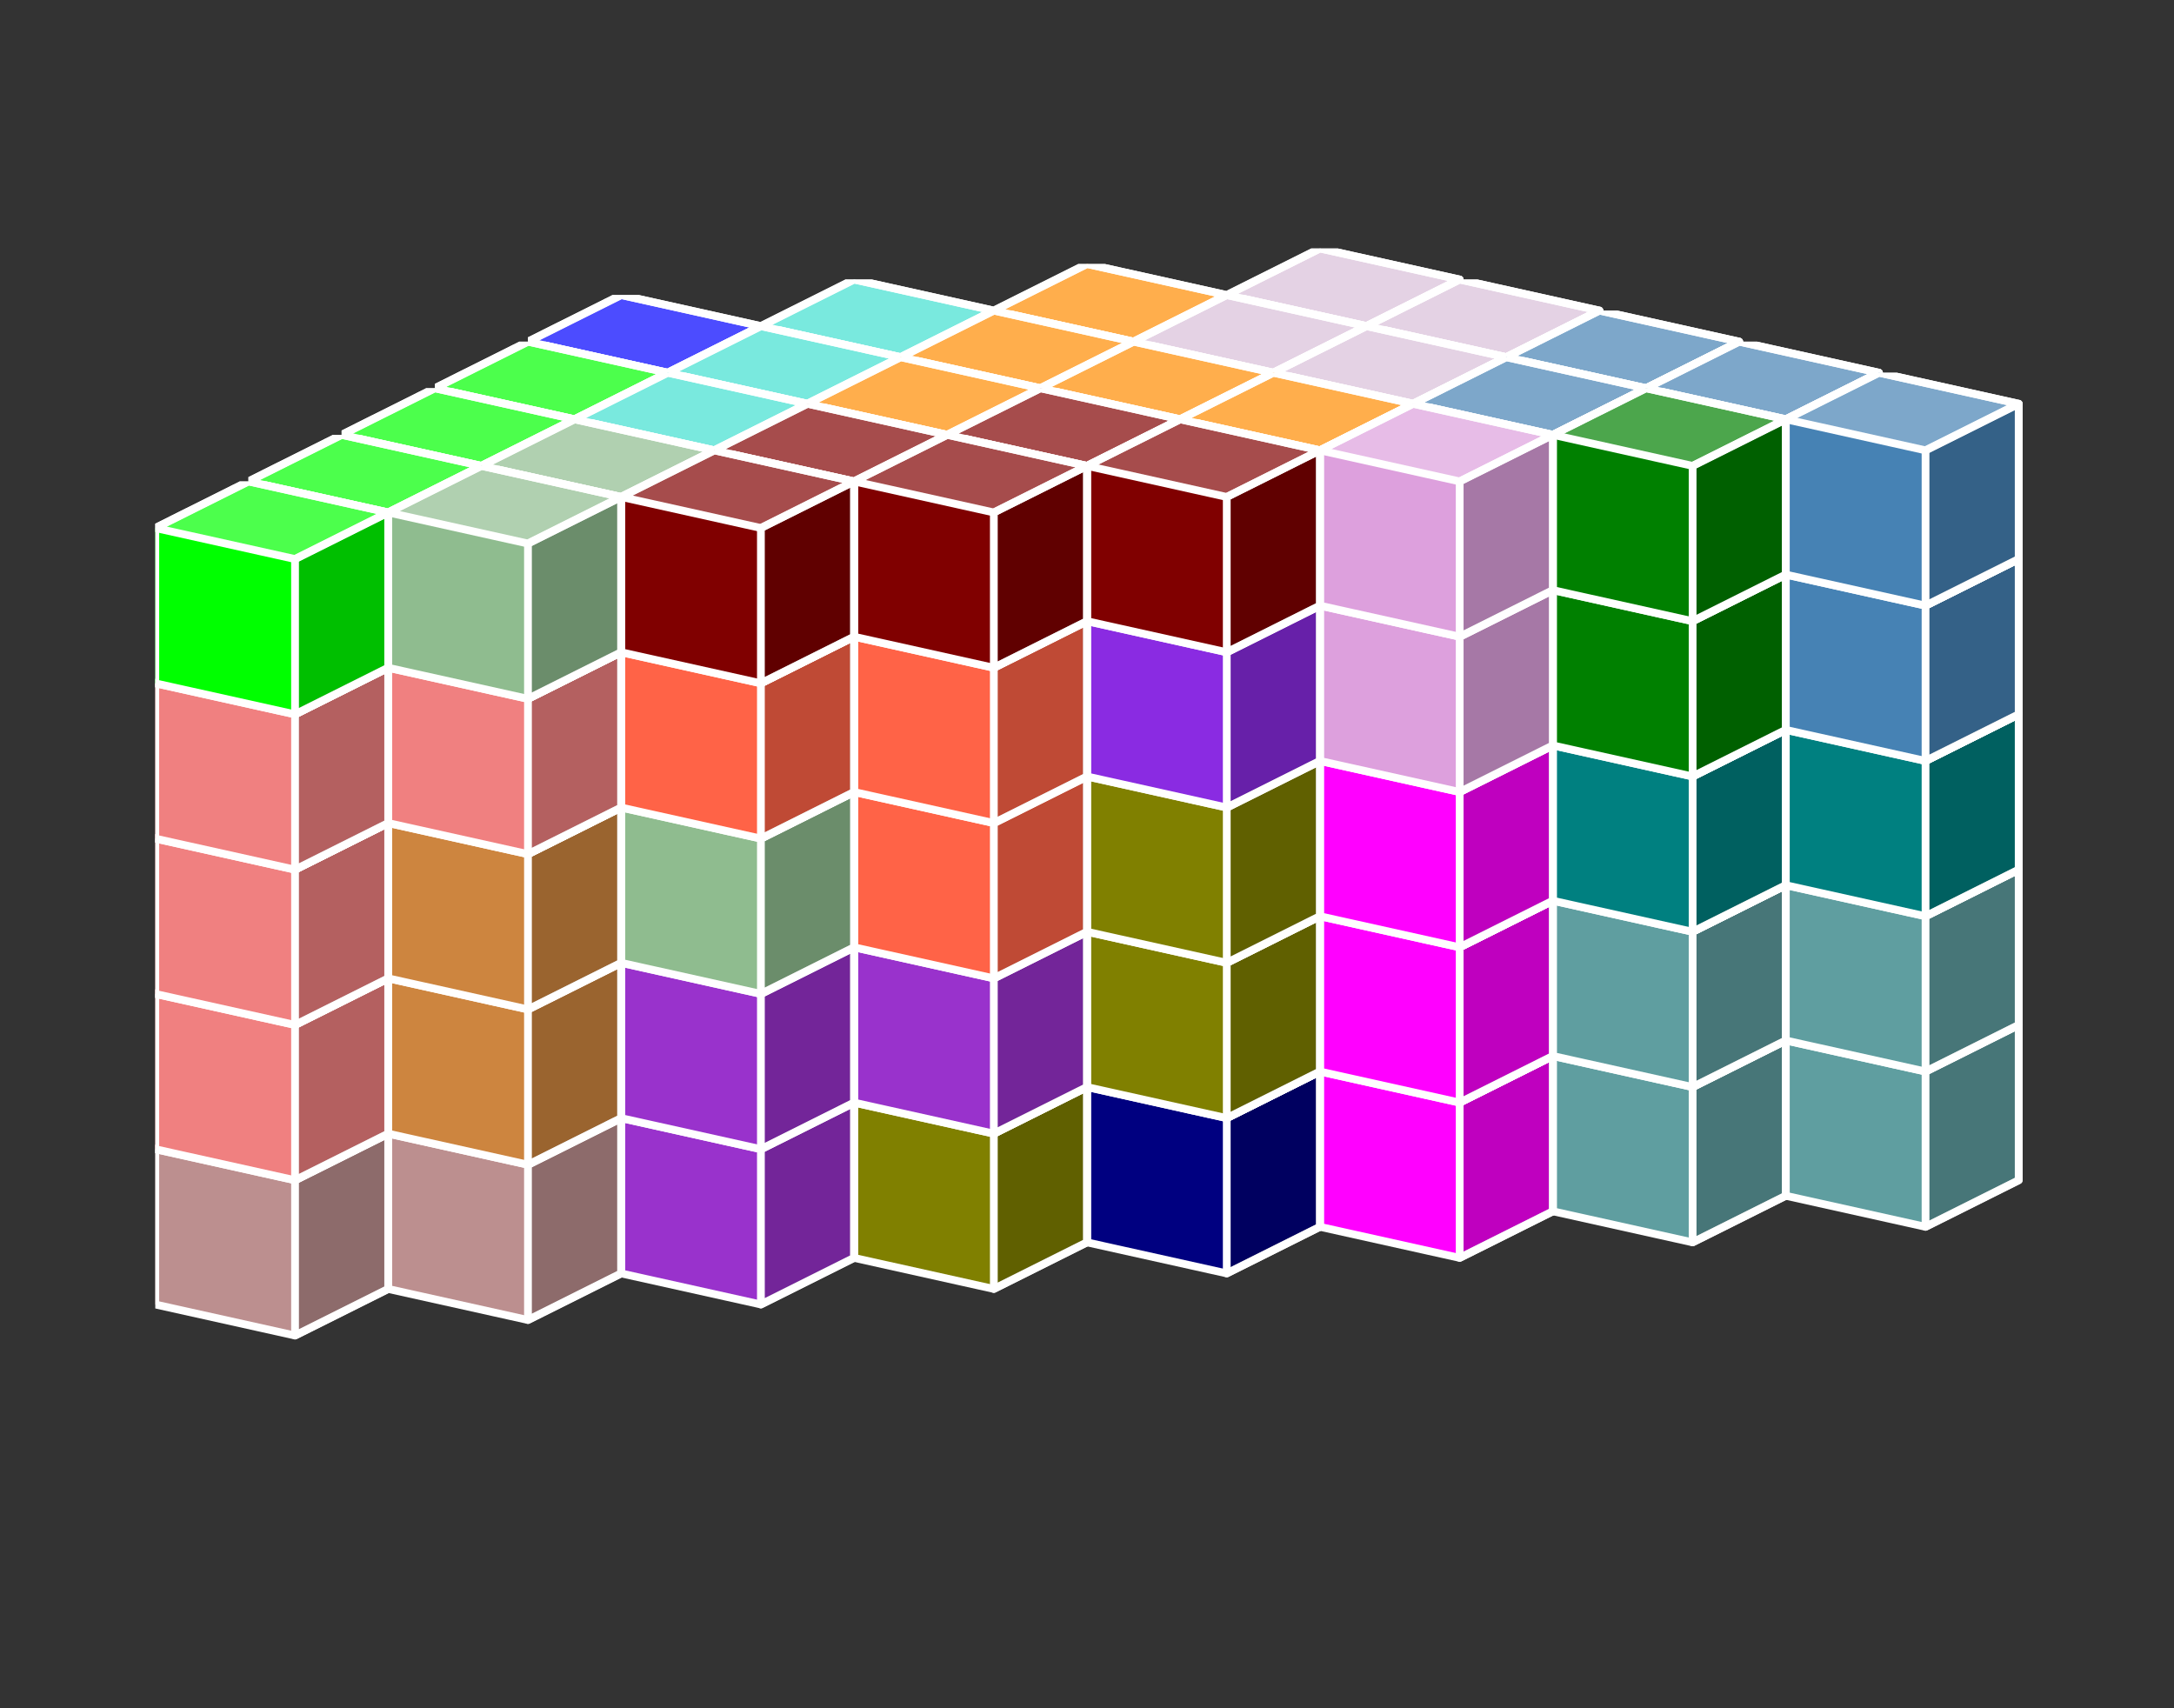 <?xml version="1.0" standalone="no"?>
<!-- Created by Polyform Puzzler (http://puzzler.sourceforge.net/) -->
<svg width="140.000" height="110.000"
     viewBox="0 0 140.000 110.000"
     xmlns="http://www.w3.org/2000/svg"
     xmlns:xlink="http://www.w3.org/1999/xlink">
<rect x="0" y="0" width="140.000" height="110.000" fill="#333333" stroke="none"/>
<defs>
<symbol id="cube0">
<polygon fill="gray" stroke="white"
         stroke-width="0.5" stroke-linejoin="round"
         points="0,13 9,15 15,12 15,2 6,0 0,3" />
<polygon fill="black" fill-opacity="0.25" stroke="white"
         stroke-width="0.5" stroke-linejoin="round"
         points="9,15 15,12 15,2 9,5" />
<polygon fill="white" fill-opacity="0.30" stroke="white"
         stroke-width="0.5" stroke-linejoin="round"
         points="0,3 9,5 15,2 6,0" />
</symbol>
<symbol id="cube1">
<polygon fill="black" stroke="white"
         stroke-width="0.5" stroke-linejoin="round"
         points="0,13 9,15 15,12 15,2 6,0 0,3" />
<polygon fill="black" fill-opacity="0.25" stroke="white"
         stroke-width="0.5" stroke-linejoin="round"
         points="9,15 15,12 15,2 9,5" />
<polygon fill="white" fill-opacity="0.30" stroke="white"
         stroke-width="0.5" stroke-linejoin="round"
         points="0,3 9,5 15,2 6,0" />
</symbol>
<symbol id="cubeA5">
<polygon fill="cadetblue" stroke="white"
         stroke-width="0.5" stroke-linejoin="round"
         points="0,13 9,15 15,12 15,2 6,0 0,3" />
<polygon fill="black" fill-opacity="0.25" stroke="white"
         stroke-width="0.5" stroke-linejoin="round"
         points="9,15 15,12 15,2 9,5" />
<polygon fill="white" fill-opacity="0.30" stroke="white"
         stroke-width="0.5" stroke-linejoin="round"
         points="0,3 9,5 15,2 6,0" />
</symbol>
<symbol id="cubeF5">
<polygon fill="green" stroke="white"
         stroke-width="0.5" stroke-linejoin="round"
         points="0,13 9,15 15,12 15,2 6,0 0,3" />
<polygon fill="black" fill-opacity="0.25" stroke="white"
         stroke-width="0.5" stroke-linejoin="round"
         points="9,15 15,12 15,2 9,5" />
<polygon fill="white" fill-opacity="0.30" stroke="white"
         stroke-width="0.5" stroke-linejoin="round"
         points="0,3 9,5 15,2 6,0" />
</symbol>
<symbol id="cubeI5">
<polygon fill="blue" stroke="white"
         stroke-width="0.5" stroke-linejoin="round"
         points="0,13 9,15 15,12 15,2 6,0 0,3" />
<polygon fill="black" fill-opacity="0.25" stroke="white"
         stroke-width="0.5" stroke-linejoin="round"
         points="9,15 15,12 15,2 9,5" />
<polygon fill="white" fill-opacity="0.30" stroke="white"
         stroke-width="0.5" stroke-linejoin="round"
         points="0,3 9,5 15,2 6,0" />
</symbol>
<symbol id="cubeJ15">
<polygon fill="steelblue" stroke="white"
         stroke-width="0.5" stroke-linejoin="round"
         points="0,13 9,15 15,12 15,2 6,0 0,3" />
<polygon fill="black" fill-opacity="0.25" stroke="white"
         stroke-width="0.5" stroke-linejoin="round"
         points="9,15 15,12 15,2 9,5" />
<polygon fill="white" fill-opacity="0.30" stroke="white"
         stroke-width="0.5" stroke-linejoin="round"
         points="0,3 9,5 15,2 6,0" />
</symbol>
<symbol id="cubeJ25">
<polygon fill="darkviolet" stroke="white"
         stroke-width="0.5" stroke-linejoin="round"
         points="0,13 9,15 15,12 15,2 6,0 0,3" />
<polygon fill="black" fill-opacity="0.25" stroke="white"
         stroke-width="0.5" stroke-linejoin="round"
         points="9,15 15,12 15,2 9,5" />
<polygon fill="white" fill-opacity="0.30" stroke="white"
         stroke-width="0.5" stroke-linejoin="round"
         points="0,3 9,5 15,2 6,0" />
</symbol>
<symbol id="cubeJ35">
<polygon fill="rosybrown" stroke="white"
         stroke-width="0.5" stroke-linejoin="round"
         points="0,13 9,15 15,12 15,2 6,0 0,3" />
<polygon fill="black" fill-opacity="0.25" stroke="white"
         stroke-width="0.5" stroke-linejoin="round"
         points="9,15 15,12 15,2 9,5" />
<polygon fill="white" fill-opacity="0.30" stroke="white"
         stroke-width="0.5" stroke-linejoin="round"
         points="0,3 9,5 15,2 6,0" />
</symbol>
<symbol id="cubeJ45">
<polygon fill="lightcoral" stroke="white"
         stroke-width="0.5" stroke-linejoin="round"
         points="0,13 9,15 15,12 15,2 6,0 0,3" />
<polygon fill="black" fill-opacity="0.25" stroke="white"
         stroke-width="0.5" stroke-linejoin="round"
         points="9,15 15,12 15,2 9,5" />
<polygon fill="white" fill-opacity="0.30" stroke="white"
         stroke-width="0.5" stroke-linejoin="round"
         points="0,3 9,5 15,2 6,0" />
</symbol>
<symbol id="cubeL15">
<polygon fill="darkseagreen" stroke="white"
         stroke-width="0.5" stroke-linejoin="round"
         points="0,13 9,15 15,12 15,2 6,0 0,3" />
<polygon fill="black" fill-opacity="0.25" stroke="white"
         stroke-width="0.5" stroke-linejoin="round"
         points="9,15 15,12 15,2 9,5" />
<polygon fill="white" fill-opacity="0.30" stroke="white"
         stroke-width="0.5" stroke-linejoin="round"
         points="0,3 9,5 15,2 6,0" />
</symbol>
<symbol id="cubeL25">
<polygon fill="peru" stroke="white"
         stroke-width="0.5" stroke-linejoin="round"
         points="0,13 9,15 15,12 15,2 6,0 0,3" />
<polygon fill="black" fill-opacity="0.25" stroke="white"
         stroke-width="0.5" stroke-linejoin="round"
         points="9,15 15,12 15,2 9,5" />
<polygon fill="white" fill-opacity="0.30" stroke="white"
         stroke-width="0.5" stroke-linejoin="round"
         points="0,3 9,5 15,2 6,0" />
</symbol>
<symbol id="cubeL35">
<polygon fill="rosybrown" stroke="white"
         stroke-width="0.5" stroke-linejoin="round"
         points="0,13 9,15 15,12 15,2 6,0 0,3" />
<polygon fill="black" fill-opacity="0.25" stroke="white"
         stroke-width="0.5" stroke-linejoin="round"
         points="9,15 15,12 15,2 9,5" />
<polygon fill="white" fill-opacity="0.30" stroke="white"
         stroke-width="0.5" stroke-linejoin="round"
         points="0,3 9,5 15,2 6,0" />
</symbol>
<symbol id="cubeL45">
<polygon fill="yellowgreen" stroke="white"
         stroke-width="0.5" stroke-linejoin="round"
         points="0,13 9,15 15,12 15,2 6,0 0,3" />
<polygon fill="black" fill-opacity="0.25" stroke="white"
         stroke-width="0.5" stroke-linejoin="round"
         points="9,15 15,12 15,2 9,5" />
<polygon fill="white" fill-opacity="0.30" stroke="white"
         stroke-width="0.5" stroke-linejoin="round"
         points="0,3 9,5 15,2 6,0" />
</symbol>
<symbol id="cubeL5">
<polygon fill="lime" stroke="white"
         stroke-width="0.5" stroke-linejoin="round"
         points="0,13 9,15 15,12 15,2 6,0 0,3" />
<polygon fill="black" fill-opacity="0.25" stroke="white"
         stroke-width="0.5" stroke-linejoin="round"
         points="9,15 15,12 15,2 9,5" />
<polygon fill="white" fill-opacity="0.30" stroke="white"
         stroke-width="0.5" stroke-linejoin="round"
         points="0,3 9,5 15,2 6,0" />
</symbol>
<symbol id="cubeN15">
<polygon fill="olive" stroke="white"
         stroke-width="0.5" stroke-linejoin="round"
         points="0,13 9,15 15,12 15,2 6,0 0,3" />
<polygon fill="black" fill-opacity="0.25" stroke="white"
         stroke-width="0.5" stroke-linejoin="round"
         points="9,15 15,12 15,2 9,5" />
<polygon fill="white" fill-opacity="0.30" stroke="white"
         stroke-width="0.5" stroke-linejoin="round"
         points="0,3 9,5 15,2 6,0" />
</symbol>
<symbol id="cubeN25">
<polygon fill="teal" stroke="white"
         stroke-width="0.5" stroke-linejoin="round"
         points="0,13 9,15 15,12 15,2 6,0 0,3" />
<polygon fill="black" fill-opacity="0.25" stroke="white"
         stroke-width="0.5" stroke-linejoin="round"
         points="9,15 15,12 15,2 9,5" />
<polygon fill="white" fill-opacity="0.30" stroke="white"
         stroke-width="0.5" stroke-linejoin="round"
         points="0,3 9,5 15,2 6,0" />
</symbol>
<symbol id="cubeN5">
<polygon fill="navy" stroke="white"
         stroke-width="0.5" stroke-linejoin="round"
         points="0,13 9,15 15,12 15,2 6,0 0,3" />
<polygon fill="black" fill-opacity="0.25" stroke="white"
         stroke-width="0.5" stroke-linejoin="round"
         points="9,15 15,12 15,2 9,5" />
<polygon fill="white" fill-opacity="0.30" stroke="white"
         stroke-width="0.5" stroke-linejoin="round"
         points="0,3 9,5 15,2 6,0" />
</symbol>
<symbol id="cubeP5">
<polygon fill="magenta" stroke="white"
         stroke-width="0.5" stroke-linejoin="round"
         points="0,13 9,15 15,12 15,2 6,0 0,3" />
<polygon fill="black" fill-opacity="0.25" stroke="white"
         stroke-width="0.5" stroke-linejoin="round"
         points="9,15 15,12 15,2 9,5" />
<polygon fill="white" fill-opacity="0.30" stroke="white"
         stroke-width="0.5" stroke-linejoin="round"
         points="0,3 9,5 15,2 6,0" />
</symbol>
<symbol id="cubeQ5">
<polygon fill="thistle" stroke="white"
         stroke-width="0.5" stroke-linejoin="round"
         points="0,13 9,15 15,12 15,2 6,0 0,3" />
<polygon fill="black" fill-opacity="0.25" stroke="white"
         stroke-width="0.5" stroke-linejoin="round"
         points="9,15 15,12 15,2 9,5" />
<polygon fill="white" fill-opacity="0.30" stroke="white"
         stroke-width="0.5" stroke-linejoin="round"
         points="0,3 9,5 15,2 6,0" />
</symbol>
<symbol id="cubeS15">
<polygon fill="tan" stroke="white"
         stroke-width="0.5" stroke-linejoin="round"
         points="0,13 9,15 15,12 15,2 6,0 0,3" />
<polygon fill="black" fill-opacity="0.25" stroke="white"
         stroke-width="0.5" stroke-linejoin="round"
         points="9,15 15,12 15,2 9,5" />
<polygon fill="white" fill-opacity="0.30" stroke="white"
         stroke-width="0.5" stroke-linejoin="round"
         points="0,3 9,5 15,2 6,0" />
</symbol>
<symbol id="cubeS25">
<polygon fill="indigo" stroke="white"
         stroke-width="0.5" stroke-linejoin="round"
         points="0,13 9,15 15,12 15,2 6,0 0,3" />
<polygon fill="black" fill-opacity="0.25" stroke="white"
         stroke-width="0.5" stroke-linejoin="round"
         points="9,15 15,12 15,2 9,5" />
<polygon fill="white" fill-opacity="0.30" stroke="white"
         stroke-width="0.5" stroke-linejoin="round"
         points="0,3 9,5 15,2 6,0" />
</symbol>
<symbol id="cubeT15">
<polygon fill="darkkhaki" stroke="white"
         stroke-width="0.5" stroke-linejoin="round"
         points="0,13 9,15 15,12 15,2 6,0 0,3" />
<polygon fill="black" fill-opacity="0.25" stroke="white"
         stroke-width="0.5" stroke-linejoin="round"
         points="9,15 15,12 15,2 9,5" />
<polygon fill="white" fill-opacity="0.30" stroke="white"
         stroke-width="0.5" stroke-linejoin="round"
         points="0,3 9,5 15,2 6,0" />
</symbol>
<symbol id="cubeT25">
<polygon fill="orangered" stroke="white"
         stroke-width="0.5" stroke-linejoin="round"
         points="0,13 9,15 15,12 15,2 6,0 0,3" />
<polygon fill="black" fill-opacity="0.25" stroke="white"
         stroke-width="0.5" stroke-linejoin="round"
         points="9,15 15,12 15,2 9,5" />
<polygon fill="white" fill-opacity="0.30" stroke="white"
         stroke-width="0.5" stroke-linejoin="round"
         points="0,3 9,5 15,2 6,0" />
</symbol>
<symbol id="cubeT5">
<polygon fill="darkorange" stroke="white"
         stroke-width="0.5" stroke-linejoin="round"
         points="0,13 9,15 15,12 15,2 6,0 0,3" />
<polygon fill="black" fill-opacity="0.25" stroke="white"
         stroke-width="0.5" stroke-linejoin="round"
         points="9,15 15,12 15,2 9,5" />
<polygon fill="white" fill-opacity="0.30" stroke="white"
         stroke-width="0.5" stroke-linejoin="round"
         points="0,3 9,5 15,2 6,0" />
</symbol>
<symbol id="cubeU5">
<polygon fill="turquoise" stroke="white"
         stroke-width="0.5" stroke-linejoin="round"
         points="0,13 9,15 15,12 15,2 6,0 0,3" />
<polygon fill="black" fill-opacity="0.25" stroke="white"
         stroke-width="0.5" stroke-linejoin="round"
         points="9,15 15,12 15,2 9,5" />
<polygon fill="white" fill-opacity="0.30" stroke="white"
         stroke-width="0.5" stroke-linejoin="round"
         points="0,3 9,5 15,2 6,0" />
</symbol>
<symbol id="cubeV15">
<polygon fill="darkorchid" stroke="white"
         stroke-width="0.5" stroke-linejoin="round"
         points="0,13 9,15 15,12 15,2 6,0 0,3" />
<polygon fill="black" fill-opacity="0.25" stroke="white"
         stroke-width="0.5" stroke-linejoin="round"
         points="9,15 15,12 15,2 9,5" />
<polygon fill="white" fill-opacity="0.30" stroke="white"
         stroke-width="0.5" stroke-linejoin="round"
         points="0,3 9,5 15,2 6,0" />
</symbol>
<symbol id="cubeV25">
<polygon fill="tomato" stroke="white"
         stroke-width="0.5" stroke-linejoin="round"
         points="0,13 9,15 15,12 15,2 6,0 0,3" />
<polygon fill="black" fill-opacity="0.25" stroke="white"
         stroke-width="0.5" stroke-linejoin="round"
         points="9,15 15,12 15,2 9,5" />
<polygon fill="white" fill-opacity="0.30" stroke="white"
         stroke-width="0.5" stroke-linejoin="round"
         points="0,3 9,5 15,2 6,0" />
</symbol>
<symbol id="cubeV5">
<polygon fill="blueviolet" stroke="white"
         stroke-width="0.5" stroke-linejoin="round"
         points="0,13 9,15 15,12 15,2 6,0 0,3" />
<polygon fill="black" fill-opacity="0.25" stroke="white"
         stroke-width="0.5" stroke-linejoin="round"
         points="9,15 15,12 15,2 9,5" />
<polygon fill="white" fill-opacity="0.30" stroke="white"
         stroke-width="0.5" stroke-linejoin="round"
         points="0,3 9,5 15,2 6,0" />
</symbol>
<symbol id="cubeW5">
<polygon fill="maroon" stroke="white"
         stroke-width="0.5" stroke-linejoin="round"
         points="0,13 9,15 15,12 15,2 6,0 0,3" />
<polygon fill="black" fill-opacity="0.25" stroke="white"
         stroke-width="0.5" stroke-linejoin="round"
         points="9,15 15,12 15,2 9,5" />
<polygon fill="white" fill-opacity="0.30" stroke="white"
         stroke-width="0.5" stroke-linejoin="round"
         points="0,3 9,5 15,2 6,0" />
</symbol>
<symbol id="cubeX5">
<polygon fill="red" stroke="white"
         stroke-width="0.5" stroke-linejoin="round"
         points="0,13 9,15 15,12 15,2 6,0 0,3" />
<polygon fill="black" fill-opacity="0.25" stroke="white"
         stroke-width="0.5" stroke-linejoin="round"
         points="9,15 15,12 15,2 9,5" />
<polygon fill="white" fill-opacity="0.30" stroke="white"
         stroke-width="0.5" stroke-linejoin="round"
         points="0,3 9,5 15,2 6,0" />
</symbol>
<symbol id="cubeY5">
<polygon fill="gold" stroke="white"
         stroke-width="0.5" stroke-linejoin="round"
         points="0,13 9,15 15,12 15,2 6,0 0,3" />
<polygon fill="black" fill-opacity="0.25" stroke="white"
         stroke-width="0.5" stroke-linejoin="round"
         points="9,15 15,12 15,2 9,5" />
<polygon fill="white" fill-opacity="0.30" stroke="white"
         stroke-width="0.5" stroke-linejoin="round"
         points="0,3 9,5 15,2 6,0" />
</symbol>
<symbol id="cubeZ5">
<polygon fill="plum" stroke="white"
         stroke-width="0.5" stroke-linejoin="round"
         points="0,13 9,15 15,12 15,2 6,0 0,3" />
<polygon fill="black" fill-opacity="0.25" stroke="white"
         stroke-width="0.5" stroke-linejoin="round"
         points="9,15 15,12 15,2 9,5" />
<polygon fill="white" fill-opacity="0.30" stroke="white"
         stroke-width="0.5" stroke-linejoin="round"
         points="0,3 9,5 15,2 6,0" />
</symbol>
</defs>
<g>
<use xlink:href="#cubeN5" x="79.000" y="56.000" />
<use xlink:href="#cubeS15" x="88.000" y="58.000" />
<use xlink:href="#cubeJ25" x="97.000" y="60.000" />
<use xlink:href="#cubeA5" x="106.000" y="62.000" />
<use xlink:href="#cubeA5" x="115.000" y="64.000" />
<use xlink:href="#cubeS15" x="79.000" y="46.000" />
<use xlink:href="#cubeS15" x="88.000" y="48.000" />
<use xlink:href="#cubeJ25" x="97.000" y="50.000" />
<use xlink:href="#cubeJ25" x="106.000" y="52.000" />
<use xlink:href="#cubeA5" x="115.000" y="54.000" />
<use xlink:href="#cubeS15" x="79.000" y="36.000" />
<use xlink:href="#cubeT25" x="88.000" y="38.000" />
<use xlink:href="#cubeJ25" x="97.000" y="40.000" />
<use xlink:href="#cubeN25" x="106.000" y="42.000" />
<use xlink:href="#cubeN25" x="115.000" y="44.000" />
<use xlink:href="#cubeS25" x="79.000" y="26.000" />
<use xlink:href="#cubeQ5" x="88.000" y="28.000" />
<use xlink:href="#cubeN25" x="97.000" y="30.000" />
<use xlink:href="#cubeN25" x="106.000" y="32.000" />
<use xlink:href="#cubeJ15" x="115.000" y="34.000" />
<use xlink:href="#cubeQ5" x="79.000" y="16.000" />
<use xlink:href="#cubeQ5" x="88.000" y="18.000" />
<use xlink:href="#cubeJ15" x="97.000" y="20.000" />
<use xlink:href="#cubeJ15" x="106.000" y="22.000" />
<use xlink:href="#cubeJ15" x="115.000" y="24.000" />
<use xlink:href="#cubeX5" x="64.000" y="57.000" />
<use xlink:href="#cubeN5" x="73.000" y="59.000" />
<use xlink:href="#cubeN5" x="82.000" y="61.000" />
<use xlink:href="#cubeJ25" x="91.000" y="63.000" />
<use xlink:href="#cubeA5" x="100.000" y="65.000" />
<use xlink:href="#cubeT15" x="64.000" y="47.000" />
<use xlink:href="#cubeT25" x="73.000" y="49.000" />
<use xlink:href="#cubeT25" x="82.000" y="51.000" />
<use xlink:href="#cubeT25" x="91.000" y="53.000" />
<use xlink:href="#cubeA5" x="100.000" y="55.000" />
<use xlink:href="#cubeS25" x="64.000" y="37.000" />
<use xlink:href="#cubeS15" x="73.000" y="39.000" />
<use xlink:href="#cubeT25" x="82.000" y="41.000" />
<use xlink:href="#cubeF5" x="91.000" y="43.000" />
<use xlink:href="#cubeN25" x="100.000" y="45.000" />
<use xlink:href="#cubeS25" x="64.000" y="27.000" />
<use xlink:href="#cubeS25" x="73.000" y="29.000" />
<use xlink:href="#cubeF5" x="82.000" y="31.000" />
<use xlink:href="#cubeF5" x="91.000" y="33.000" />
<use xlink:href="#cubeF5" x="100.000" y="35.000" />
<use xlink:href="#cubeT5" x="64.000" y="17.000" />
<use xlink:href="#cubeQ5" x="73.000" y="19.000" />
<use xlink:href="#cubeQ5" x="82.000" y="21.000" />
<use xlink:href="#cubeJ15" x="91.000" y="23.000" />
<use xlink:href="#cubeF5" x="100.000" y="25.000" />
<use xlink:href="#cubeX5" x="49.000" y="58.000" />
<use xlink:href="#cubeX5" x="58.000" y="60.000" />
<use xlink:href="#cubeX5" x="67.000" y="62.000" />
<use xlink:href="#cubeN5" x="76.000" y="64.000" />
<use xlink:href="#cubeP5" x="85.000" y="66.000" />
<use xlink:href="#cubeT15" x="49.000" y="48.000" />
<use xlink:href="#cubeT15" x="58.000" y="50.000" />
<use xlink:href="#cubeT15" x="67.000" y="52.000" />
<use xlink:href="#cubeP5" x="76.000" y="54.000" />
<use xlink:href="#cubeP5" x="85.000" y="56.000" />
<use xlink:href="#cubeY5" x="49.000" y="38.000" />
<use xlink:href="#cubeT15" x="58.000" y="40.000" />
<use xlink:href="#cubeZ5" x="67.000" y="42.000" />
<use xlink:href="#cubeP5" x="76.000" y="44.000" />
<use xlink:href="#cubeP5" x="85.000" y="46.000" />
<use xlink:href="#cubeU5" x="49.000" y="28.000" />
<use xlink:href="#cubeS25" x="58.000" y="30.000" />
<use xlink:href="#cubeZ5" x="67.000" y="32.000" />
<use xlink:href="#cubeZ5" x="76.000" y="34.000" />
<use xlink:href="#cubeZ5" x="85.000" y="36.000" />
<use xlink:href="#cubeU5" x="49.000" y="18.000" />
<use xlink:href="#cubeT5" x="58.000" y="20.000" />
<use xlink:href="#cubeT5" x="67.000" y="22.000" />
<use xlink:href="#cubeT5" x="76.000" y="24.000" />
<use xlink:href="#cubeZ5" x="85.000" y="26.000" />
<use xlink:href="#cubeI5" x="34.000" y="59.000" />
<use xlink:href="#cubeY5" x="43.000" y="61.000" />
<use xlink:href="#cubeX5" x="52.000" y="63.000" />
<use xlink:href="#cubeN15" x="61.000" y="65.000" />
<use xlink:href="#cubeN5" x="70.000" y="67.000" />
<use xlink:href="#cubeI5" x="34.000" y="49.000" />
<use xlink:href="#cubeY5" x="43.000" y="51.000" />
<use xlink:href="#cubeV5" x="52.000" y="53.000" />
<use xlink:href="#cubeN15" x="61.000" y="55.000" />
<use xlink:href="#cubeN15" x="70.000" y="57.000" />
<use xlink:href="#cubeI5" x="34.000" y="39.000" />
<use xlink:href="#cubeY5" x="43.000" y="41.000" />
<use xlink:href="#cubeV5" x="52.000" y="43.000" />
<use xlink:href="#cubeV25" x="61.000" y="45.000" />
<use xlink:href="#cubeN15" x="70.000" y="47.000" />
<use xlink:href="#cubeI5" x="34.000" y="29.000" />
<use xlink:href="#cubeY5" x="43.000" y="31.000" />
<use xlink:href="#cubeV5" x="52.000" y="33.000" />
<use xlink:href="#cubeV5" x="61.000" y="35.000" />
<use xlink:href="#cubeV5" x="70.000" y="37.000" />
<use xlink:href="#cubeI5" x="34.000" y="19.000" />
<use xlink:href="#cubeU5" x="43.000" y="21.000" />
<use xlink:href="#cubeT5" x="52.000" y="23.000" />
<use xlink:href="#cubeW5" x="61.000" y="25.000" />
<use xlink:href="#cubeW5" x="70.000" y="27.000" />
<use xlink:href="#cubeL35" x="28.000" y="62.000" />
<use xlink:href="#cubeL35" x="37.000" y="64.000" />
<use xlink:href="#cubeL35" x="46.000" y="66.000" />
<use xlink:href="#cubeN15" x="55.000" y="68.000" />
<use xlink:href="#cubeL35" x="28.000" y="52.000" />
<use xlink:href="#cubeL25" x="37.000" y="54.000" />
<use xlink:href="#cubeV15" x="46.000" y="56.000" />
<use xlink:href="#cubeV15" x="55.000" y="58.000" />
<use xlink:href="#cubeL45" x="28.000" y="42.000" />
<use xlink:href="#cubeL45" x="37.000" y="44.000" />
<use xlink:href="#cubeL45" x="46.000" y="46.000" />
<use xlink:href="#cubeV25" x="55.000" y="48.000" />
<use xlink:href="#cubeL5" x="28.000" y="32.000" />
<use xlink:href="#cubeU5" x="37.000" y="34.000" />
<use xlink:href="#cubeV25" x="46.000" y="36.000" />
<use xlink:href="#cubeV25" x="55.000" y="38.000" />
<use xlink:href="#cubeL5" x="28.000" y="22.000" />
<use xlink:href="#cubeU5" x="37.000" y="24.000" />
<use xlink:href="#cubeW5" x="46.000" y="26.000" />
<use xlink:href="#cubeW5" x="55.000" y="28.000" />
<use xlink:href="#cubeL35" x="22.000" y="65.000" />
<use xlink:href="#cubeV15" x="31.000" y="67.000" />
<use xlink:href="#cubeV15" x="40.000" y="69.000" />
<use xlink:href="#cubeL25" x="22.000" y="55.000" />
<use xlink:href="#cubeL25" x="31.000" y="57.000" />
<use xlink:href="#cubeV15" x="40.000" y="59.000" />
<use xlink:href="#cubeL45" x="22.000" y="45.000" />
<use xlink:href="#cubeL15" x="31.000" y="47.000" />
<use xlink:href="#cubeL15" x="40.000" y="49.000" />
<use xlink:href="#cubeL45" x="22.000" y="35.000" />
<use xlink:href="#cubeL15" x="31.000" y="37.000" />
<use xlink:href="#cubeV25" x="40.000" y="39.000" />
<use xlink:href="#cubeL5" x="22.000" y="25.000" />
<use xlink:href="#cubeL15" x="31.000" y="27.000" />
<use xlink:href="#cubeW5" x="40.000" y="29.000" />
<use xlink:href="#cubeJ35" x="16.000" y="68.000" />
<use xlink:href="#cubeJ35" x="25.000" y="70.000" />
<use xlink:href="#cubeJ35" x="16.000" y="58.000" />
<use xlink:href="#cubeL25" x="25.000" y="60.000" />
<use xlink:href="#cubeJ35" x="16.000" y="48.000" />
<use xlink:href="#cubeL25" x="25.000" y="50.000" />
<use xlink:href="#cubeJ45" x="16.000" y="38.000" />
<use xlink:href="#cubeJ45" x="25.000" y="40.000" />
<use xlink:href="#cubeL5" x="16.000" y="28.000" />
<use xlink:href="#cubeL15" x="25.000" y="30.000" />
<use xlink:href="#cubeJ35" x="10.000" y="71.000" />
<use xlink:href="#cubeJ45" x="10.000" y="61.000" />
<use xlink:href="#cubeJ45" x="10.000" y="51.000" />
<use xlink:href="#cubeJ45" x="10.000" y="41.000" />
<use xlink:href="#cubeL5" x="10.000" y="31.000" />
</g>
</svg>
